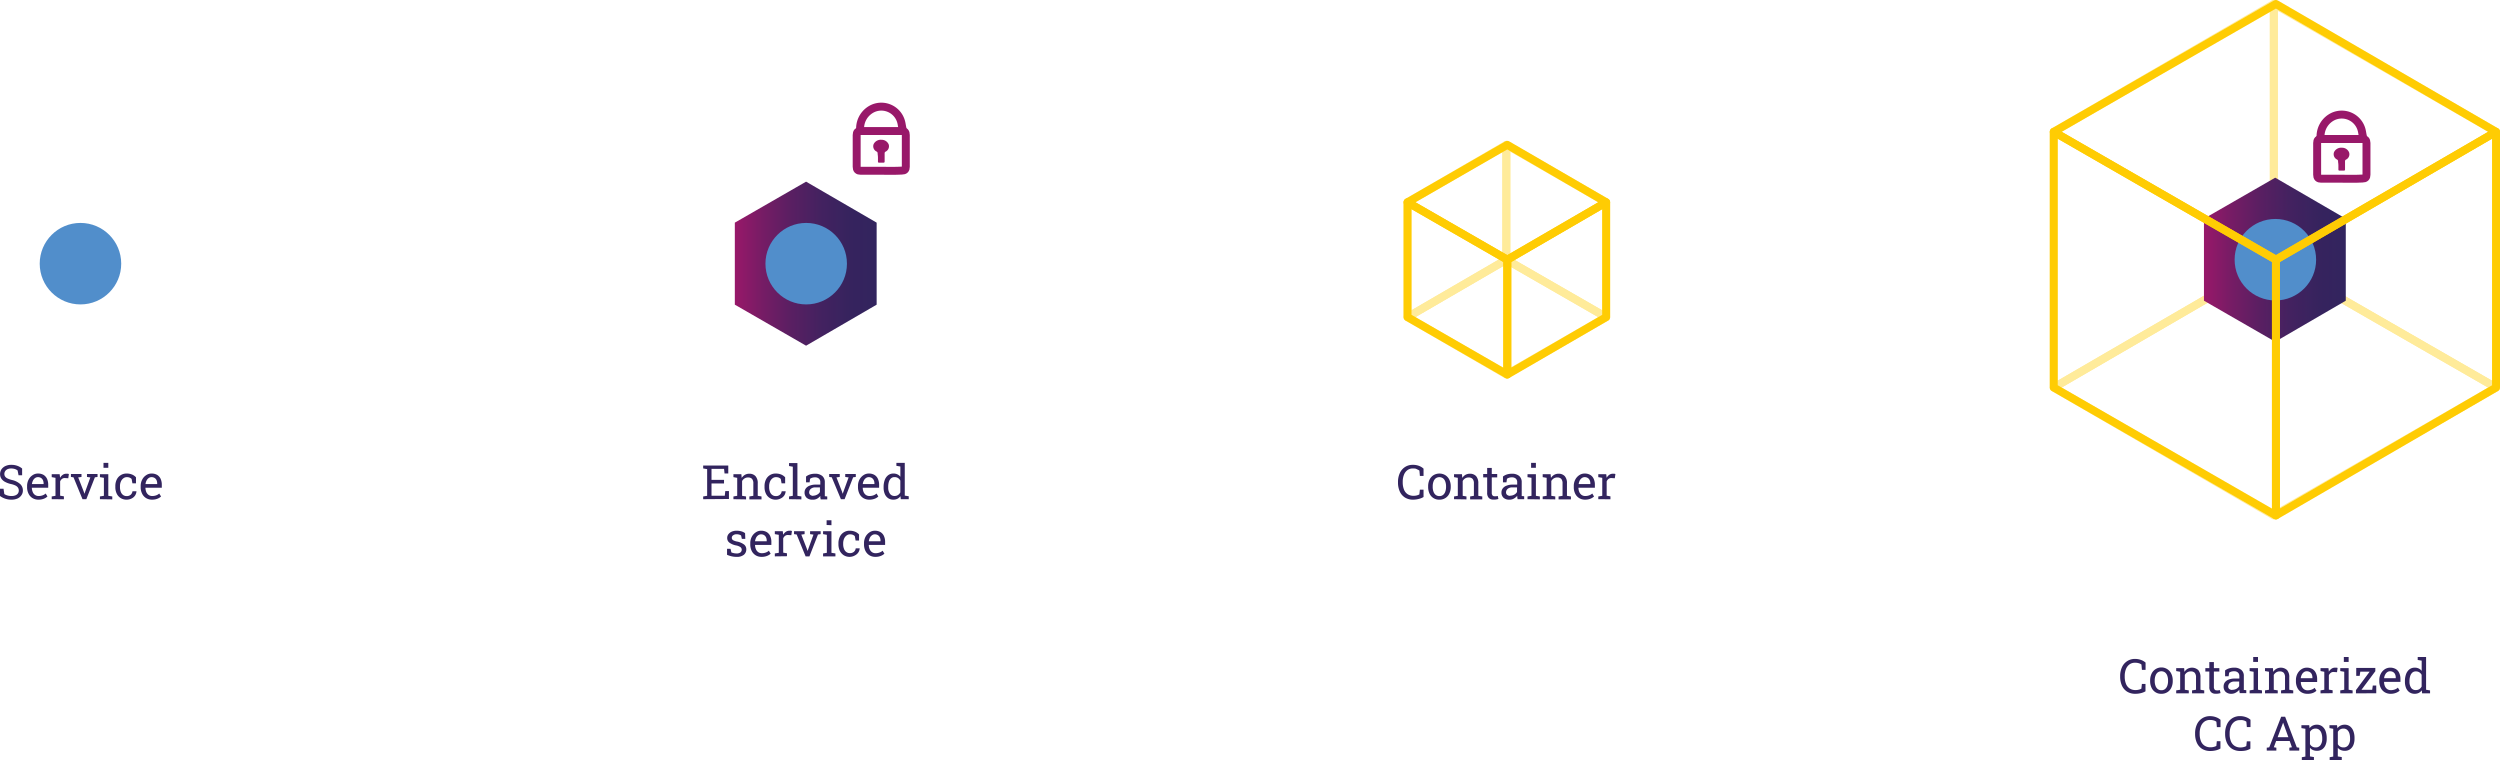 <svg xmlns="http://www.w3.org/2000/svg" xmlns:xlink="http://www.w3.org/1999/xlink" viewBox="0 0 629.47 191.41"><defs><style>.cls-1{fill:url(#Unbenannter_Verlauf_12);}.cls-2{fill:#518ecb;}.cls-3{opacity:0.4;}.cls-4,.cls-7{fill:none;stroke-linecap:round;stroke-linejoin:round;stroke-width:2px;}.cls-4{stroke:#ffcc03;}.cls-5{fill:url(#Unbenannter_Verlauf_12-2);}.cls-6{fill:#32245e;}.cls-7{stroke:#981869;}.cls-8{fill:#981869;}</style><linearGradient id="Unbenannter_Verlauf_12" x1="185.02" y1="66.39" x2="220.73" y2="66.39" gradientUnits="userSpaceOnUse"><stop offset="0" stop-color="#981869"/><stop offset="0.19" stop-color="#771c65"/><stop offset="0.4" stop-color="#591f62"/><stop offset="0.61" stop-color="#432260"/><stop offset="0.81" stop-color="#36235e"/><stop offset="1" stop-color="#32245e"/></linearGradient><linearGradient id="Unbenannter_Verlauf_12-2" x1="554.93" y1="65.39" x2="590.64" y2="65.39" xlink:href="#Unbenannter_Verlauf_12"/></defs><g id="Ebene_2" data-name="Ebene 2"><g id="Ebene_1-2" data-name="Ebene 1"><polygon class="cls-1" points="202.96 45.74 185.02 56.06 185.02 76.71 202.96 87.04 220.73 76.71 220.73 56.06 202.96 45.74"/><circle class="cls-2" cx="202.99" cy="66.39" r="10.26"/><circle class="cls-2" cx="20.26" cy="66.39" r="10.26"/><g class="cls-3"><polygon class="cls-4" points="628.47 97.58 572.52 129.78 517.11 97.58 572.52 65.39 628.47 97.58"/><polygon class="cls-4" points="628.47 33.19 628.47 97.58 572.52 65.39 572.52 1 628.47 33.19"/><polygon class="cls-4" points="572.52 1 572.52 65.39 517.11 97.58 517.11 33.19 572.52 1"/></g><polygon class="cls-5" points="572.87 44.74 554.93 55.06 554.93 75.71 572.87 86.04 590.64 75.71 590.64 55.06 572.87 44.74"/><circle class="cls-2" cx="572.91" cy="65.39" r="10.26"/><polygon class="cls-4" points="517.11 33.19 573.05 1 628.47 33.19 573.05 65.39 517.11 33.19"/><polygon class="cls-4" points="517.11 97.58 517.11 33.19 573.05 65.39 573.05 129.78 517.11 97.58"/><polygon class="cls-4" points="573.05 129.78 573.05 65.39 628.47 33.19 628.47 97.58 573.05 129.78"/><g class="cls-3"><polygon class="cls-4" points="404.41 79.85 379.28 94.3 354.4 79.85 379.28 65.39 404.41 79.85"/><polygon class="cls-4" points="404.41 50.93 404.41 79.85 379.28 65.39 379.28 36.47 404.41 50.93"/><polygon class="cls-4" points="379.28 36.47 379.28 65.39 354.4 79.85 354.4 50.93 379.28 36.47"/></g><polygon class="cls-4" points="354.4 50.93 379.52 36.47 404.41 50.93 379.52 65.39 354.4 50.93"/><polygon class="cls-4" points="354.4 79.85 354.4 50.93 379.52 65.39 379.52 94.3 354.4 79.85"/><polygon class="cls-4" points="379.52 94.3 379.52 65.39 404.41 50.93 404.41 79.85 379.52 94.3"/><path class="cls-6" d="M196.62,125.69V125l1-.16v-6.72l-1-.17v-.74h6.32v2H202l-.12-1.16h-3.16v2.78h3.15v.9h-3.15v3.09h3.34l.13-1.18h.92v2Z" transform="translate(-19.57)"/><path class="cls-6" d="M204.24,125.69V125l.95-.16v-4.53l-.95-.17v-.74h2l.08.94a2.38,2.38,0,0,1,.8-.78,2.17,2.17,0,0,1,1.08-.28,2.06,2.06,0,0,1,1.59.6,2.62,2.62,0,0,1,.57,1.86v3.1l.95.16v.74h-3.06V125l1-.16v-3.08a1.73,1.73,0,0,0-.33-1.19,1.34,1.34,0,0,0-1-.35,1.61,1.61,0,0,0-.88.24,1.79,1.79,0,0,0-.62.66v3.72l1,.16v.74Z" transform="translate(-19.57)"/><path class="cls-6" d="M214.91,125.81a2.64,2.64,0,0,1-2.49-1.52,3.71,3.71,0,0,1-.35-1.65v-.24a3.67,3.67,0,0,1,.34-1.62,2.66,2.66,0,0,1,2.5-1.55,3.53,3.53,0,0,1,1.35.25,2.84,2.84,0,0,1,1,.7l0,1.52h-.9l-.2-1.11a1.75,1.75,0,0,0-.49-.33,1.92,1.92,0,0,0-.71-.12,1.39,1.39,0,0,0-.9.31,2,2,0,0,0-.61.81,3,3,0,0,0-.22,1.14v.24a3.14,3.14,0,0,0,.21,1.2,1.64,1.64,0,0,0,.58.79,1.44,1.44,0,0,0,.9.28,1.49,1.49,0,0,0,1-.32,1.39,1.39,0,0,0,.47-.89h1v0a2.22,2.22,0,0,1-.32,1,2.14,2.14,0,0,1-.84.76A2.7,2.7,0,0,1,214.91,125.81Z" transform="translate(-19.57)"/><path class="cls-6" d="M218.24,125.69V125l.95-.16v-7.33l-.95-.17v-.74h2.11v8.24l1,.16v.74Z" transform="translate(-19.57)"/><path class="cls-6" d="M224.17,125.81a2.11,2.11,0,0,1-1.5-.48,1.79,1.79,0,0,1-.52-1.36,1.69,1.69,0,0,1,.33-1,2.13,2.13,0,0,1,1-.7,4,4,0,0,1,1.5-.25h1.13v-.62a1.1,1.1,0,0,0-.35-.89,1.39,1.39,0,0,0-1-.32,2.09,2.09,0,0,0-.69.1,2,2,0,0,0-.53.26l-.12.89h-.9v-1.45a3.09,3.09,0,0,1,1-.53,4.17,4.17,0,0,1,1.26-.18,2.77,2.77,0,0,1,1.81.55,2,2,0,0,1,.66,1.58v3.29a1.94,1.94,0,0,0,0,.24l.61.06v.74H226.2c0-.17-.06-.33-.08-.46s0-.28,0-.41a2.78,2.78,0,0,1-.84.71A2.11,2.11,0,0,1,224.17,125.81Zm.17-1a2.06,2.06,0,0,0,1-.28,1.61,1.61,0,0,0,.68-.66v-1.15H224.9a1.67,1.67,0,0,0-1.19.38,1.14,1.14,0,0,0-.4.85.78.78,0,0,0,.26.64A1.2,1.2,0,0,0,224.34,124.85Z" transform="translate(-19.57)"/><path class="cls-6" d="M231.3,125.69,229,120.18l-.65-.09v-.74h2.66v.74l-.83.12,1.41,3.61.16.51h0l.18-.51,1.31-3.61-.85-.12v-.74h2.66v.74l-.67.09-2.15,5.51Z" transform="translate(-19.57)"/><path class="cls-6" d="M238.48,125.81a2.82,2.82,0,0,1-1.53-.4,2.68,2.68,0,0,1-1-1.12,3.71,3.71,0,0,1-.35-1.65v-.26a3.41,3.41,0,0,1,.37-1.61,3,3,0,0,1,1-1.12,2.34,2.34,0,0,1,1.35-.42,2.73,2.73,0,0,1,1.43.35,2.2,2.2,0,0,1,.87,1,3.49,3.49,0,0,1,.3,1.5v.72h-4.12v0a2.81,2.81,0,0,0,.21,1.08,1.8,1.8,0,0,0,.58.74,1.56,1.56,0,0,0,.92.27,3,3,0,0,0,1-.17,2.24,2.24,0,0,0,.76-.46l.45.75a2.62,2.62,0,0,1-.9.56A3.58,3.58,0,0,1,238.48,125.81Zm-1.66-3.92h2.92v-.16a1.92,1.92,0,0,0-.16-.81,1.34,1.34,0,0,0-.48-.57,1.42,1.42,0,0,0-.8-.21,1.17,1.17,0,0,0-.7.23,1.64,1.64,0,0,0-.52.61,2.45,2.45,0,0,0-.27.88Z" transform="translate(-19.57)"/><path class="cls-6" d="M244.52,125.81a2.31,2.31,0,0,1-1.33-.38,2.46,2.46,0,0,1-.85-1.07,4.15,4.15,0,0,1-.29-1.6v-.12a5.13,5.13,0,0,1,.29-1.79,2.67,2.67,0,0,1,.85-1.19,2.13,2.13,0,0,1,1.34-.43,2.19,2.19,0,0,1,1,.21,2,2,0,0,1,.74.6v-2.58l-1-.17v-.74h2.11v8.24l1,.16v.74h-2l-.09-.76a2.08,2.08,0,0,1-.76.66A2.31,2.31,0,0,1,244.52,125.81Zm.29-.93a1.51,1.51,0,0,0,.87-.24,1.87,1.87,0,0,0,.58-.66V121a1.79,1.79,0,0,0-.58-.64,1.58,1.58,0,0,0-.86-.23,1.3,1.3,0,0,0-.9.31,1.91,1.91,0,0,0-.54.87,4.2,4.2,0,0,0-.17,1.29v.12a2.67,2.67,0,0,0,.39,1.53A1.35,1.35,0,0,0,244.81,124.88Z" transform="translate(-19.57)"/><path class="cls-6" d="M205,140.21a5,5,0,0,1-1.19-.13,6.25,6.25,0,0,1-1.18-.39l0-1.51h.88l.21.91a3.3,3.3,0,0,0,.64.19,2.78,2.78,0,0,0,.66.07,1.51,1.51,0,0,0,1-.27.88.88,0,0,0,.31-.67.84.84,0,0,0-.31-.64,2.83,2.83,0,0,0-1.12-.44,4.2,4.2,0,0,1-1.69-.71,1.43,1.43,0,0,1-.54-1.18,1.51,1.51,0,0,1,.3-.92,2.1,2.1,0,0,1,.83-.65,3,3,0,0,1,1.24-.24,4.13,4.13,0,0,1,1.24.17,3,3,0,0,1,.89.44l.06,1.44h-.87l-.19-.84a1.34,1.34,0,0,0-.48-.23,2.13,2.13,0,0,0-.65-.09,1.39,1.39,0,0,0-.87.26.73.73,0,0,0-.34.63.65.65,0,0,0,.1.38.83.83,0,0,0,.37.3,3.67,3.67,0,0,0,.81.26,4.3,4.3,0,0,1,1.85.79,1.55,1.55,0,0,1,.52,1.19,1.76,1.76,0,0,1-.59,1.34A2.74,2.74,0,0,1,205,140.21Z" transform="translate(-19.57)"/><path class="cls-6" d="M211.35,140.21a2.8,2.8,0,0,1-1.52-.4,2.71,2.71,0,0,1-1-1.11,3.65,3.65,0,0,1-.35-1.66v-.25a3.42,3.42,0,0,1,.37-1.62,3,3,0,0,1,1-1.12,2.34,2.34,0,0,1,1.35-.42,2.73,2.73,0,0,1,1.43.35,2.2,2.2,0,0,1,.87,1,3.49,3.49,0,0,1,.29,1.5v.72h-4.11l0,0a2.77,2.77,0,0,0,.22,1.08,1.72,1.72,0,0,0,.58.74,1.53,1.53,0,0,0,.91.27,2.88,2.88,0,0,0,1-.17,2.29,2.29,0,0,0,.77-.46l.45.75a2.82,2.82,0,0,1-.9.56A3.6,3.6,0,0,1,211.35,140.21Zm-1.65-3.92h2.92v-.16a1.92,1.92,0,0,0-.16-.81,1.34,1.34,0,0,0-.48-.57,1.42,1.42,0,0,0-.8-.21,1.17,1.17,0,0,0-.7.23,1.67,1.67,0,0,0-.53.61,2.93,2.93,0,0,0-.27.88Z" transform="translate(-19.57)"/><path class="cls-6" d="M214.66,140.09v-.74l1-.16v-4.53l-1-.17v-.74h2l.1.81v.11a2.24,2.24,0,0,1,.66-.76,1.53,1.53,0,0,1,.91-.28,1.61,1.61,0,0,1,.37,0l.27.06-.15,1.07-.8-.05a1.1,1.1,0,0,0-.77.21,1.49,1.49,0,0,0-.48.64v3.59l.95.16v.74Z" transform="translate(-19.57)"/><path class="cls-6" d="M222.41,140.09l-2.25-5.51-.66-.09v-.74h2.66v.74l-.83.12,1.41,3.61.16.51h0l.19-.51,1.3-3.61-.85-.12v-.74h2.66v.74l-.67.09-2.15,5.51Z" transform="translate(-19.57)"/><path class="cls-6" d="M226.81,140.09v-.74l.95-.16v-4.53l-.95-.17v-.74h2.11v5.44l1,.16v.74Zm.89-7.9V131h1.22v1.24Z" transform="translate(-19.57)"/><path class="cls-6" d="M233.53,140.21a2.76,2.76,0,0,1-1.5-.4,2.81,2.81,0,0,1-1-1.11,3.79,3.79,0,0,1-.35-1.66v-.24a3.7,3.7,0,0,1,.34-1.62,2.66,2.66,0,0,1,2.5-1.55,3.53,3.53,0,0,1,1.35.25,2.75,2.75,0,0,1,1,.7l0,1.52H235l-.2-1.11a1.62,1.62,0,0,0-.49-.33,1.92,1.92,0,0,0-.71-.12,1.39,1.39,0,0,0-.9.31,2,2,0,0,0-.61.81,3,3,0,0,0-.22,1.14V137a3.14,3.14,0,0,0,.21,1.2,1.71,1.71,0,0,0,.58.79,1.44,1.44,0,0,0,.9.28,1.49,1.49,0,0,0,1-.32,1.34,1.34,0,0,0,.47-.89h1v0a2.11,2.11,0,0,1-.32,1,2.18,2.18,0,0,1-.83.76A2.76,2.76,0,0,1,233.53,140.21Z" transform="translate(-19.57)"/><path class="cls-6" d="M240,140.21a2.86,2.86,0,0,1-1.53-.4,2.76,2.76,0,0,1-1-1.11,3.65,3.65,0,0,1-.35-1.66v-.25a3.42,3.42,0,0,1,.37-1.62,3,3,0,0,1,1-1.12,2.34,2.34,0,0,1,1.35-.42,2.73,2.73,0,0,1,1.43.35,2.2,2.2,0,0,1,.87,1,3.49,3.49,0,0,1,.29,1.5v.72h-4.11l0,0a2.77,2.77,0,0,0,.22,1.08,1.72,1.72,0,0,0,.58.74,1.53,1.53,0,0,0,.91.27,2.92,2.92,0,0,0,1-.17,2.29,2.29,0,0,0,.77-.46l.45.75a2.82,2.82,0,0,1-.9.56A3.6,3.6,0,0,1,240,140.21Zm-1.65-3.92h2.92v-.16a1.92,1.92,0,0,0-.16-.81,1.34,1.34,0,0,0-.48-.57,1.42,1.42,0,0,0-.8-.21,1.17,1.17,0,0,0-.7.23,1.67,1.67,0,0,0-.53.61,2.93,2.93,0,0,0-.27.88Z" transform="translate(-19.57)"/><path class="cls-6" d="M375.43,125.81a3.79,3.79,0,0,1-2.14-.56,3.48,3.48,0,0,1-1.29-1.54,5.4,5.4,0,0,1-.43-2.22v-.12a5.25,5.25,0,0,1,.45-2.23,3.57,3.57,0,0,1,1.3-1.54,3.49,3.49,0,0,1,2-.56,4.27,4.27,0,0,1,1.51.25A3.49,3.49,0,0,1,378,118v1.84h-.92l-.12-1.35a1.64,1.64,0,0,0-.43-.24A3.08,3.08,0,0,0,376,118a4.26,4.26,0,0,0-.64-.05,2.28,2.28,0,0,0-1.42.43,2.63,2.63,0,0,0-.88,1.19,4.66,4.66,0,0,0-.3,1.74v.14a4.79,4.79,0,0,0,.32,1.83,2.46,2.46,0,0,0,.93,1.16,2.74,2.74,0,0,0,1.49.4,3.5,3.5,0,0,0,.8-.1,2.51,2.51,0,0,0,.65-.26l.13-1.19H378v1.85a4.32,4.32,0,0,1-1.15.47A5.79,5.79,0,0,1,375.43,125.81Z" transform="translate(-19.57)"/><path class="cls-6" d="M382,125.81a2.62,2.62,0,0,1-2.5-1.55,3.89,3.89,0,0,1-.34-1.67v-.13a3.89,3.89,0,0,1,.34-1.67,2.8,2.8,0,0,1,1-1.14,2.92,2.92,0,0,1,3,0,2.8,2.8,0,0,1,1,1.14,3.87,3.87,0,0,1,.35,1.67v.13a3.83,3.83,0,0,1-.35,1.67,2.61,2.61,0,0,1-1,1.14A2.64,2.64,0,0,1,382,125.81Zm0-.9a1.41,1.41,0,0,0,.92-.3,1.78,1.78,0,0,0,.56-.83,3.38,3.38,0,0,0,.19-1.19v-.13a3.42,3.42,0,0,0-.19-1.19,1.78,1.78,0,0,0-.56-.83,1.59,1.59,0,0,0-1.86,0,1.78,1.78,0,0,0-.56.83,3.42,3.42,0,0,0-.19,1.19v.13a3.38,3.38,0,0,0,.19,1.19,1.78,1.78,0,0,0,.56.83A1.49,1.49,0,0,0,382,124.91Z" transform="translate(-19.57)"/><path class="cls-6" d="M385.68,125.69V125l.95-.16v-4.53l-.95-.17v-.74h2l.08.94a2.36,2.36,0,0,1,.79-.78,2.18,2.18,0,0,1,1.09-.28,2.09,2.09,0,0,1,1.59.6,2.67,2.67,0,0,1,.56,1.86v3.1l1,.16v.74h-3.06V125l.95-.16v-3.08a1.73,1.73,0,0,0-.33-1.19,1.33,1.33,0,0,0-1-.35,1.64,1.64,0,0,0-.88.24,1.69,1.69,0,0,0-.61.66v3.72l.95.16v.74Z" transform="translate(-19.57)"/><path class="cls-6" d="M395.55,125.79a1.5,1.5,0,0,1-1.11-.41,1.81,1.81,0,0,1-.42-1.33v-3.84h-1v-.86h1v-1.53h1.16v1.53h1.37v.86h-1.37v3.84a1.06,1.06,0,0,0,.18.68.61.61,0,0,0,.48.22,4.09,4.09,0,0,0,.46,0l.39-.07.16.76a5.07,5.07,0,0,1-.62.13A4.18,4.18,0,0,1,395.55,125.79Z" transform="translate(-19.57)"/><path class="cls-6" d="M399.64,125.81a2.11,2.11,0,0,1-1.5-.48,1.76,1.76,0,0,1-.52-1.36,1.69,1.69,0,0,1,.33-1,2.08,2.08,0,0,1,1-.7,4,4,0,0,1,1.5-.25h1.13v-.62a1.14,1.14,0,0,0-.35-.89,1.41,1.41,0,0,0-1-.32,2,2,0,0,0-.69.1,1.87,1.87,0,0,0-.53.26l-.13.89H398v-1.45a3.09,3.09,0,0,1,1-.53,4.17,4.17,0,0,1,1.26-.18,2.77,2.77,0,0,1,1.81.55,2,2,0,0,1,.65,1.58v3c0,.08,0,.16,0,.24a1.93,1.93,0,0,0,0,.24l.62.06v.74h-1.66c0-.17-.06-.33-.08-.46a3,3,0,0,1,0-.41,3,3,0,0,1-.84.71A2.11,2.11,0,0,1,399.64,125.81Zm.17-1a2.11,2.11,0,0,0,1.05-.28,1.67,1.67,0,0,0,.68-.66v-1.15h-1.17a1.71,1.71,0,0,0-1.2.38,1.17,1.17,0,0,0-.4.85.81.81,0,0,0,.26.64A1.21,1.21,0,0,0,399.81,124.85Z" transform="translate(-19.57)"/><path class="cls-6" d="M404.18,125.69V125l1-.16v-4.53l-1-.17v-.74h2.11v5.44l1,.16v.74Zm.9-7.9v-1.24h1.21v1.24Z" transform="translate(-19.57)"/><path class="cls-6" d="M408,125.69V125l1-.16v-4.53l-1-.17v-.74h2l.08.94a2.38,2.38,0,0,1,.8-.78,2.14,2.14,0,0,1,1.08-.28,2.06,2.06,0,0,1,1.59.6,2.62,2.62,0,0,1,.56,1.86v3.1l1,.16v.74H412V125l1-.16v-3.08a1.73,1.73,0,0,0-.33-1.19,1.34,1.34,0,0,0-1-.35,1.61,1.61,0,0,0-.88.24,1.79,1.79,0,0,0-.62.66v3.72l1,.16v.74Z" transform="translate(-19.57)"/><path class="cls-6" d="M418.71,125.81a2.86,2.86,0,0,1-1.53-.4,2.72,2.72,0,0,1-1-1.12,3.58,3.58,0,0,1-.35-1.65v-.26a3.41,3.41,0,0,1,.37-1.61,3,3,0,0,1,1-1.12,2.34,2.34,0,0,1,1.35-.42,2.73,2.73,0,0,1,1.43.35,2.2,2.2,0,0,1,.87,1,3.49,3.49,0,0,1,.29,1.5v.72H417l0,0a2.81,2.81,0,0,0,.22,1.08,1.72,1.72,0,0,0,.58.74,1.53,1.53,0,0,0,.91.27,2.92,2.92,0,0,0,1-.17,2.29,2.29,0,0,0,.77-.46l.45.75a2.82,2.82,0,0,1-.9.56A3.6,3.6,0,0,1,418.71,125.81Zm-1.65-3.92H420v-.16a1.92,1.92,0,0,0-.16-.81,1.34,1.34,0,0,0-.48-.57,1.42,1.42,0,0,0-.8-.21,1.17,1.17,0,0,0-.7.23,1.67,1.67,0,0,0-.53.61,2.93,2.93,0,0,0-.27.88Z" transform="translate(-19.57)"/><path class="cls-6" d="M422,125.69V125l1-.16v-4.53l-1-.17v-.74h2l.1.81,0,.11a2.24,2.24,0,0,1,.66-.76,1.51,1.51,0,0,1,.91-.28l.37,0,.27.07-.15,1.07-.8-.05a1.1,1.1,0,0,0-.77.21,1.49,1.49,0,0,0-.48.64v3.59l.95.16v.74Z" transform="translate(-19.57)"/><path class="cls-6" d="M557.26,174.69a3.87,3.87,0,0,1-2.14-.56,3.54,3.54,0,0,1-1.29-1.54,5.46,5.46,0,0,1-.43-2.22v-.13a5.29,5.29,0,0,1,.45-2.23,3.54,3.54,0,0,1,1.3-1.53,3.49,3.49,0,0,1,2-.57,4.27,4.27,0,0,1,1.51.26,3.49,3.49,0,0,1,1.14.66v1.84h-.92l-.12-1.35a2,2,0,0,0-.43-.25,3.12,3.12,0,0,0-1.18-.2,2.28,2.28,0,0,0-1.42.43,2.63,2.63,0,0,0-.88,1.19,4.66,4.66,0,0,0-.3,1.74v.14a4.79,4.79,0,0,0,.32,1.83,2.43,2.43,0,0,0,.93,1.15,2.65,2.65,0,0,0,1.49.4,3,3,0,0,0,.8-.1,2.21,2.21,0,0,0,.65-.25l.13-1.19h.91v1.85a4,4,0,0,1-1.15.46A5.79,5.79,0,0,1,557.26,174.69Z" transform="translate(-19.57)"/><path class="cls-6" d="M563.79,174.69a2.6,2.6,0,0,1-2.5-1.56,3.82,3.82,0,0,1-.34-1.66v-.13a3.86,3.86,0,0,1,.34-1.67,2.74,2.74,0,0,1,5,0,3.83,3.83,0,0,1,.35,1.67v.13a3.87,3.87,0,0,1-.35,1.67,2.61,2.61,0,0,1-1,1.14A2.72,2.72,0,0,1,563.79,174.69Zm0-.9a1.41,1.41,0,0,0,.92-.3,1.83,1.83,0,0,0,.56-.83,3.42,3.42,0,0,0,.19-1.19v-.13a3.38,3.38,0,0,0-.19-1.19,1.78,1.78,0,0,0-.56-.83,1.59,1.59,0,0,0-1.86,0,1.78,1.78,0,0,0-.56.83,3.38,3.38,0,0,0-.19,1.19v.13a3.42,3.42,0,0,0,.19,1.19,1.83,1.83,0,0,0,.56.83A1.49,1.49,0,0,0,563.79,173.79Z" transform="translate(-19.57)"/><path class="cls-6" d="M567.51,174.57v-.74l1-.16v-4.53l-1-.17v-.74h2l.08.94a2.27,2.27,0,0,1,.79-.78,2.35,2.35,0,0,1,2.68.32,2.67,2.67,0,0,1,.56,1.86v3.1l.95.16v.74H571.5v-.74l1-.16v-3.08a1.71,1.71,0,0,0-.33-1.19,1.33,1.33,0,0,0-1-.35,1.64,1.64,0,0,0-.88.24,1.73,1.73,0,0,0-.61.65v3.73l1,.16v.74Z" transform="translate(-19.57)"/><path class="cls-6" d="M577.38,174.67a1.47,1.47,0,0,1-1.11-.42,1.77,1.77,0,0,1-.42-1.32v-3.85h-1v-.85h1V166.7H577v1.53h1.37v.85H577v3.85a1.06,1.06,0,0,0,.18.68.6.6,0,0,0,.48.21,2.6,2.6,0,0,0,.46,0l.39-.06.16.75a4.89,4.89,0,0,1-.62.14A4.18,4.18,0,0,1,577.38,174.67Z" transform="translate(-19.57)"/><path class="cls-6" d="M581.47,174.69a2.11,2.11,0,0,1-1.5-.48,1.78,1.78,0,0,1-.52-1.37,1.73,1.73,0,0,1,.33-1.05,2.15,2.15,0,0,1,1-.7,4.21,4.21,0,0,1,1.5-.24h1.13v-.62a1.14,1.14,0,0,0-.35-.89,1.36,1.36,0,0,0-1-.32,2.31,2.31,0,0,0-.69.09,2.2,2.2,0,0,0-.53.27l-.13.89h-.89v-1.46a3.07,3.07,0,0,1,1-.52,4.17,4.17,0,0,1,1.26-.18,2.72,2.72,0,0,1,1.81.55,1.93,1.93,0,0,1,.65,1.58v3c0,.08,0,.16,0,.24a1.69,1.69,0,0,0,0,.23l.62.07v.74H583.5c0-.17-.06-.33-.08-.47a2.71,2.71,0,0,1,0-.41,2.79,2.79,0,0,1-.84.72A2.22,2.22,0,0,1,581.47,174.69Zm.17-1a2.11,2.11,0,0,0,1.05-.27,1.8,1.8,0,0,0,.68-.66v-1.15H582.2a1.66,1.66,0,0,0-1.2.38,1.17,1.17,0,0,0-.4.85.77.77,0,0,0,.26.63A1.15,1.15,0,0,0,581.64,173.72Z" transform="translate(-19.57)"/><path class="cls-6" d="M586,174.57v-.74l1-.16v-4.53l-1-.17v-.74h2.11v5.44l1,.16v.74Zm.9-7.91v-1.23h1.21v1.23Z" transform="translate(-19.57)"/><path class="cls-6" d="M589.87,174.57v-.74l1-.16v-4.53l-1-.17v-.74h2l.08.94a2.29,2.29,0,0,1,.8-.78,2.33,2.33,0,0,1,2.67.32,2.62,2.62,0,0,1,.56,1.86v3.1l1,.16v.74h-3.07v-.74l1-.16v-3.08a1.71,1.71,0,0,0-.33-1.19,1.34,1.34,0,0,0-1-.35,1.61,1.61,0,0,0-.88.24,1.84,1.84,0,0,0-.62.65v3.73l1,.16v.74Z" transform="translate(-19.57)"/><path class="cls-6" d="M600.54,174.69a2.86,2.86,0,0,1-1.53-.4,2.72,2.72,0,0,1-1-1.12,3.58,3.58,0,0,1-.35-1.65v-.26a3.38,3.38,0,0,1,.37-1.61,3,3,0,0,1,1-1.13,2.41,2.41,0,0,1,1.35-.41,2.73,2.73,0,0,1,1.43.35,2.15,2.15,0,0,1,.87,1A3.46,3.46,0,0,1,603,171v.72h-4.11l0,0a2.85,2.85,0,0,0,.22,1.08,1.72,1.72,0,0,0,.58.74,1.53,1.53,0,0,0,.91.27,2.92,2.92,0,0,0,1-.17,2.29,2.29,0,0,0,.77-.46l.45.75a2.81,2.81,0,0,1-.9.55A3.59,3.59,0,0,1,600.54,174.69Zm-1.65-3.93h2.92v-.15a2,2,0,0,0-.16-.82,1.26,1.26,0,0,0-.48-.56,1.42,1.42,0,0,0-.8-.21,1.16,1.16,0,0,0-.7.22,1.7,1.7,0,0,0-.53.62,2.84,2.84,0,0,0-.27.88Z" transform="translate(-19.57)"/><path class="cls-6" d="M603.85,174.57v-.74l.95-.16v-4.53l-.95-.17v-.74h2l.09.81,0,.11a2.15,2.15,0,0,1,.66-.76,1.53,1.53,0,0,1,.91-.28l.37,0,.27.06-.15,1.08-.8-.05a1.1,1.1,0,0,0-.77.21,1.46,1.46,0,0,0-.48.63v3.6l.95.16v.74Z" transform="translate(-19.57)"/><path class="cls-6" d="M608.82,174.57v-.74l1-.16v-4.53l-1-.17v-.74h2.11v5.44l1,.16v.74Zm.9-7.91v-1.23h1.21v1.23Z" transform="translate(-19.57)"/><path class="cls-6" d="M612.77,174.57v-.81l3.45-4.64h-2.36l-.15,1.06h-.87v-2h4.81V169l-3.49,4.68h2.7l.15-1.07h.87v1.95Z" transform="translate(-19.57)"/><path class="cls-6" d="M621.53,174.69a2.82,2.82,0,0,1-1.53-.4,2.68,2.68,0,0,1-1-1.12,3.71,3.71,0,0,1-.35-1.65v-.26a3.38,3.38,0,0,1,.37-1.61,3,3,0,0,1,1-1.13,2.41,2.41,0,0,1,1.35-.41,2.73,2.73,0,0,1,1.43.35,2.15,2.15,0,0,1,.87,1,3.46,3.46,0,0,1,.3,1.5v.72h-4.12v0a2.67,2.67,0,0,0,.21,1.08,1.72,1.72,0,0,0,.58.74,1.56,1.56,0,0,0,.92.27,2.87,2.87,0,0,0,1-.17,2.29,2.29,0,0,0,.77-.46l.45.75a2.81,2.81,0,0,1-.9.55A3.57,3.57,0,0,1,621.53,174.69Zm-1.66-3.93h2.92v-.15a2,2,0,0,0-.16-.82,1.26,1.26,0,0,0-.48-.56,1.42,1.42,0,0,0-.8-.21,1.16,1.16,0,0,0-.7.22,1.68,1.68,0,0,0-.52.62,2.39,2.39,0,0,0-.27.88Z" transform="translate(-19.57)"/><path class="cls-6" d="M627.57,174.69a2.31,2.31,0,0,1-1.33-.38,2.52,2.52,0,0,1-.85-1.07,4.15,4.15,0,0,1-.29-1.6v-.13a5.11,5.11,0,0,1,.29-1.78,2.76,2.76,0,0,1,.85-1.2,2.16,2.16,0,0,1,1.34-.42,2.22,2.22,0,0,1,1,.21,2.13,2.13,0,0,1,.74.6v-2.58l-1-.17v-.74h2.11v8.24l1,.16v.74h-2l-.09-.76a2.08,2.08,0,0,1-.76.66A2.31,2.31,0,0,1,627.57,174.69Zm.29-.94a1.61,1.61,0,0,0,.87-.23,1.87,1.87,0,0,0,.58-.66v-2.94a1.79,1.79,0,0,0-.58-.64,1.6,1.6,0,0,0-.86-.23,1.32,1.32,0,0,0-.91.31,2,2,0,0,0-.53.87,4.17,4.17,0,0,0-.18,1.28v.13a2.69,2.69,0,0,0,.4,1.53A1.34,1.34,0,0,0,627.86,173.75Z" transform="translate(-19.57)"/><path class="cls-6" d="M576.13,189.09a3.87,3.87,0,0,1-2.14-.56A3.54,3.54,0,0,1,572.7,187a5.43,5.43,0,0,1-.43-2.22v-.13a5.29,5.29,0,0,1,.45-2.23,3.54,3.54,0,0,1,1.3-1.53,3.49,3.49,0,0,1,2-.57,4.27,4.27,0,0,1,1.51.26,3.49,3.49,0,0,1,1.14.66v1.84h-.92l-.12-1.35a2,2,0,0,0-.43-.25,3.12,3.12,0,0,0-1.18-.2,2.28,2.28,0,0,0-1.42.43,2.63,2.63,0,0,0-.88,1.19,4.66,4.66,0,0,0-.3,1.74v.14a4.79,4.79,0,0,0,.32,1.83,2.43,2.43,0,0,0,.93,1.15,2.65,2.65,0,0,0,1.49.4,3,3,0,0,0,.8-.1,2.4,2.4,0,0,0,.66-.25l.12-1.19h.91v1.85a4,4,0,0,1-1.15.46A5.79,5.79,0,0,1,576.13,189.09Z" transform="translate(-19.57)"/><path class="cls-6" d="M583.69,189.09a3.85,3.85,0,0,1-2.14-.56,3.54,3.54,0,0,1-1.29-1.54,5.43,5.43,0,0,1-.43-2.22v-.13a5.29,5.29,0,0,1,.45-2.23,3.59,3.59,0,0,1,1.29-1.53,3.55,3.55,0,0,1,2-.57,4.31,4.31,0,0,1,1.51.26,3.49,3.49,0,0,1,1.14.66v1.84h-.92l-.12-1.35a1.87,1.87,0,0,0-.44-.25,3.69,3.69,0,0,0-.53-.15,4.4,4.4,0,0,0-.65,0,2.27,2.27,0,0,0-1.41.43,2.63,2.63,0,0,0-.88,1.19,4.66,4.66,0,0,0-.3,1.74v.14a4.61,4.61,0,0,0,.32,1.83,2.43,2.43,0,0,0,.93,1.15,2.63,2.63,0,0,0,1.49.4,3.08,3.08,0,0,0,.8-.1,2.32,2.32,0,0,0,.65-.25l.13-1.19h.9v1.85a3.94,3.94,0,0,1-1.14.46A5.79,5.79,0,0,1,583.69,189.09Z" transform="translate(-19.57)"/><path class="cls-6" d="M590.31,189v-.74l.63-.09,3-7.7h1l2.93,7.7.62.09V189H596v-.74l.65-.11-.56-1.57h-3.42l-.58,1.57.64.11V189Zm2.74-3.39h2.7l-1.25-3.47-.07-.19h0l-.07.19Z" transform="translate(-19.57)"/><path class="cls-6" d="M599.14,191.41v-.75l.9-.16v-7l-1-.17v-.74H601l.1.77a2.11,2.11,0,0,1,.77-.66,2.39,2.39,0,0,1,1.06-.23,2.16,2.16,0,0,1,1.34.42,2.72,2.72,0,0,1,.85,1.19,5.15,5.15,0,0,1,.29,1.8V186a4,4,0,0,1-.3,1.6,2.5,2.5,0,0,1-.84,1.07,2.31,2.31,0,0,1-1.33.38,2.56,2.56,0,0,1-1-.2,2,2,0,0,1-.75-.58v2.19l1,.16v.75Zm3.48-3.22a1.42,1.42,0,0,0,1.24-.6,2.65,2.65,0,0,0,.42-1.55v-.12a3.89,3.89,0,0,0-.19-1.29,1.91,1.91,0,0,0-.56-.87,1.39,1.39,0,0,0-.93-.31,1.53,1.53,0,0,0-.84.22,1.76,1.76,0,0,0-.57.61v3.09a1.57,1.57,0,0,0,.57.6A1.55,1.55,0,0,0,602.62,188.19Z" transform="translate(-19.57)"/><path class="cls-6" d="M606.15,191.41v-.75l.9-.16v-7l-.95-.17v-.74H608l.11.77a2,2,0,0,1,.77-.66,2.32,2.32,0,0,1,1.05-.23,2.16,2.16,0,0,1,1.34.42,2.72,2.72,0,0,1,.85,1.19,4.93,4.93,0,0,1,.29,1.8V186a4.15,4.15,0,0,1-.29,1.6,2.52,2.52,0,0,1-.85,1.07,2.3,2.3,0,0,1-1.32.38,2.52,2.52,0,0,1-1-.2,1.86,1.86,0,0,1-.75-.58v2.19l1,.16v.75Zm3.48-3.22a1.41,1.41,0,0,0,1.24-.6,2.65,2.65,0,0,0,.42-1.55v-.12a4.19,4.19,0,0,0-.18-1.29,2.08,2.08,0,0,0-.56-.87,1.39,1.39,0,0,0-.93-.31,1.56,1.56,0,0,0-.85.22,1.65,1.65,0,0,0-.56.61v3.09a1.52,1.52,0,0,0,1.42.82Z" transform="translate(-19.57)"/><path class="cls-6" d="M22.44,125.81a4.71,4.71,0,0,1-1.5-.23,4.56,4.56,0,0,1-1.37-.7v-1.82h.89l.2,1.34a3,3,0,0,0,.82.36,3.32,3.32,0,0,0,1,.13,2.45,2.45,0,0,0,1-.18,1.4,1.4,0,0,0,.62-.49,1.35,1.35,0,0,0,0-1.43,1.59,1.59,0,0,0-.62-.53,4.82,4.82,0,0,0-1.17-.39,5.73,5.73,0,0,1-1.49-.55,2.57,2.57,0,0,1-.92-.83,2,2,0,0,1-.31-1.12,2.14,2.14,0,0,1,.35-1.2,2.45,2.45,0,0,1,1-.83,3.43,3.43,0,0,1,1.48-.3,4.29,4.29,0,0,1,1.58.27,3.89,3.89,0,0,1,1.14.66v1.7h-.9L24,118.45a2.56,2.56,0,0,0-.66-.35,3,3,0,0,0-1-.14,2.14,2.14,0,0,0-.87.17,1.5,1.5,0,0,0-.59.49,1.26,1.26,0,0,0-.21.73,1.12,1.12,0,0,0,.19.64,1.59,1.59,0,0,0,.62.49,6.22,6.22,0,0,0,1.16.39,4.57,4.57,0,0,1,2,1,2.15,2.15,0,0,1,.69,1.62,2,2,0,0,1-.37,1.21,2.35,2.35,0,0,1-1,.83A3.81,3.81,0,0,1,22.44,125.81Z" transform="translate(-19.57)"/><path class="cls-6" d="M29.28,125.81a2.86,2.86,0,0,1-1.53-.4,2.65,2.65,0,0,1-1-1.12,3.58,3.58,0,0,1-.36-1.65v-.26a3.42,3.42,0,0,1,.38-1.61,2.84,2.84,0,0,1,1-1.12,2.34,2.34,0,0,1,1.35-.42,2.75,2.75,0,0,1,1.43.35,2.33,2.33,0,0,1,.87,1,3.65,3.65,0,0,1,.29,1.5v.72H27.59l0,0a2.81,2.81,0,0,0,.22,1.08,1.65,1.65,0,0,0,.58.74,1.53,1.53,0,0,0,.91.27,2.92,2.92,0,0,0,1-.17,2.29,2.29,0,0,0,.77-.46l.45.75a2.82,2.82,0,0,1-.9.56A3.64,3.64,0,0,1,29.28,125.81Zm-1.66-3.92h2.93v-.16a2.09,2.09,0,0,0-.16-.81,1.34,1.34,0,0,0-.48-.57,1.44,1.44,0,0,0-.8-.21,1.2,1.2,0,0,0-.71.23,1.74,1.74,0,0,0-.52.61,2.93,2.93,0,0,0-.27.88Z" transform="translate(-19.57)"/><path class="cls-6" d="M32.59,125.69V125l.95-.16v-4.53l-.95-.17v-.74h2l.1.81v.11a2.27,2.27,0,0,1,.67-.76,1.5,1.5,0,0,1,.9-.28,2.43,2.43,0,0,1,.38,0l.27.07-.15,1.07-.81-.05a1.07,1.07,0,0,0-.76.21,1.49,1.49,0,0,0-.48.64v3.59l.95.16v.74Z" transform="translate(-19.57)"/><path class="cls-6" d="M40.34,125.69l-2.26-5.51-.65-.09v-.74h2.66v.74l-.83.12,1.41,3.61.16.51h0l.18-.51,1.31-3.61-.85-.12v-.74h2.66v.74l-.67.09-2.15,5.51Z" transform="translate(-19.57)"/><path class="cls-6" d="M44.73,125.69V125l1-.16v-4.53l-1-.17v-.74h2.11v5.44l1,.16v.74Zm.9-7.9v-1.24h1.21v1.24Z" transform="translate(-19.57)"/><path class="cls-6" d="M51.46,125.81a2.76,2.76,0,0,1-1.5-.4,2.63,2.63,0,0,1-1-1.12,3.71,3.71,0,0,1-.35-1.65v-.24a3.67,3.67,0,0,1,.34-1.62,2.63,2.63,0,0,1,1-1.13,2.68,2.68,0,0,1,1.52-.42,3.44,3.44,0,0,1,1.34.25,2.66,2.66,0,0,1,1,.7l0,1.52h-.9l-.2-1.11a1.67,1.67,0,0,0-.5-.33,1.86,1.86,0,0,0-.7-.12,1.39,1.39,0,0,0-.9.31,1.94,1.94,0,0,0-.61.81,2.79,2.79,0,0,0-.22,1.14v.24a3.35,3.35,0,0,0,.2,1.2,1.78,1.78,0,0,0,.58.79,1.48,1.48,0,0,0,.9.28,1.52,1.52,0,0,0,1-.32,1.43,1.43,0,0,0,.47-.89h1v0a2.1,2.1,0,0,1-1.16,1.78A2.7,2.7,0,0,1,51.46,125.81Z" transform="translate(-19.57)"/><path class="cls-6" d="M57.88,125.81a2.86,2.86,0,0,1-1.53-.4,2.65,2.65,0,0,1-1-1.12,3.58,3.58,0,0,1-.36-1.65v-.26a3.42,3.42,0,0,1,.38-1.61,2.84,2.84,0,0,1,1-1.12,2.34,2.34,0,0,1,1.35-.42,2.75,2.75,0,0,1,1.43.35,2.33,2.33,0,0,1,.87,1,3.65,3.65,0,0,1,.29,1.5v.72H56.19l0,0a3,3,0,0,0,.21,1.08,1.74,1.74,0,0,0,.59.74,1.53,1.53,0,0,0,.91.27,2.92,2.92,0,0,0,1-.17,2.15,2.15,0,0,0,.76-.46l.46.75a2.82,2.82,0,0,1-.9.56A3.64,3.64,0,0,1,57.88,125.81Zm-1.66-3.92h2.93v-.16a2.09,2.09,0,0,0-.16-.81,1.34,1.34,0,0,0-.48-.57,1.44,1.44,0,0,0-.8-.21,1.2,1.2,0,0,0-.71.23,1.74,1.74,0,0,0-.52.61,2.45,2.45,0,0,0-.27.88Z" transform="translate(-19.57)"/><path class="cls-7" d="M241.5,43h-5.23c-.71,0-1-.28-1-1v-8c0-.71.28-1,1-1h10.42c.67,0,.95.28.95,1v8c0,.67-.28.95-.95.95C245,43.06,243.2,43,241.5,43Z" transform="translate(-19.57)"/><path class="cls-7" d="M236.13,32.38a5.56,5.56,0,0,1,3.26-5.09,5.17,5.17,0,0,1,7.11,3.52c.12.47.17,1,.29,1.46" transform="translate(-19.57)"/><path class="cls-8" d="M240.63,39.61h0v1.07c0,.2.08.28.32.28h1c.28,0,.36-.08.36-.32v-2a.45.45,0,0,1,.27-.47,1.5,1.5,0,0,0,.76-1.78,1.91,1.91,0,0,0-1.79-1.19,2,2,0,0,0-2,1.07,1.47,1.47,0,0,0,.68,1.86.51.51,0,0,1,.31.59A6.71,6.71,0,0,1,240.63,39.61Z" transform="translate(-19.57)"/><path class="cls-7" d="M609.22,45H604c-.71,0-1-.28-1-1v-8c0-.71.28-1,1-1h10.42c.67,0,1,.28,1,1v8c0,.67-.28.95-1,.95C612.67,45.06,610.92,45,609.22,45Z" transform="translate(-19.57)"/><path class="cls-7" d="M603.85,34.38a5.56,5.56,0,0,1,3.25-5.09,5.18,5.18,0,0,1,7.12,3.52c.12.47.16.95.29,1.46" transform="translate(-19.57)"/><path class="cls-8" d="M608.35,41.61h0v1.07c0,.2.08.28.32.28h1c.28,0,.35-.08.35-.32v-2a.46.46,0,0,1,.28-.47,1.49,1.49,0,0,0,.75-1.78,1.88,1.88,0,0,0-1.78-1.19,2,2,0,0,0-2,1.07,1.48,1.48,0,0,0,.67,1.86.51.51,0,0,1,.32.59A6.71,6.71,0,0,1,608.35,41.61Z" transform="translate(-19.57)"/></g></g></svg>